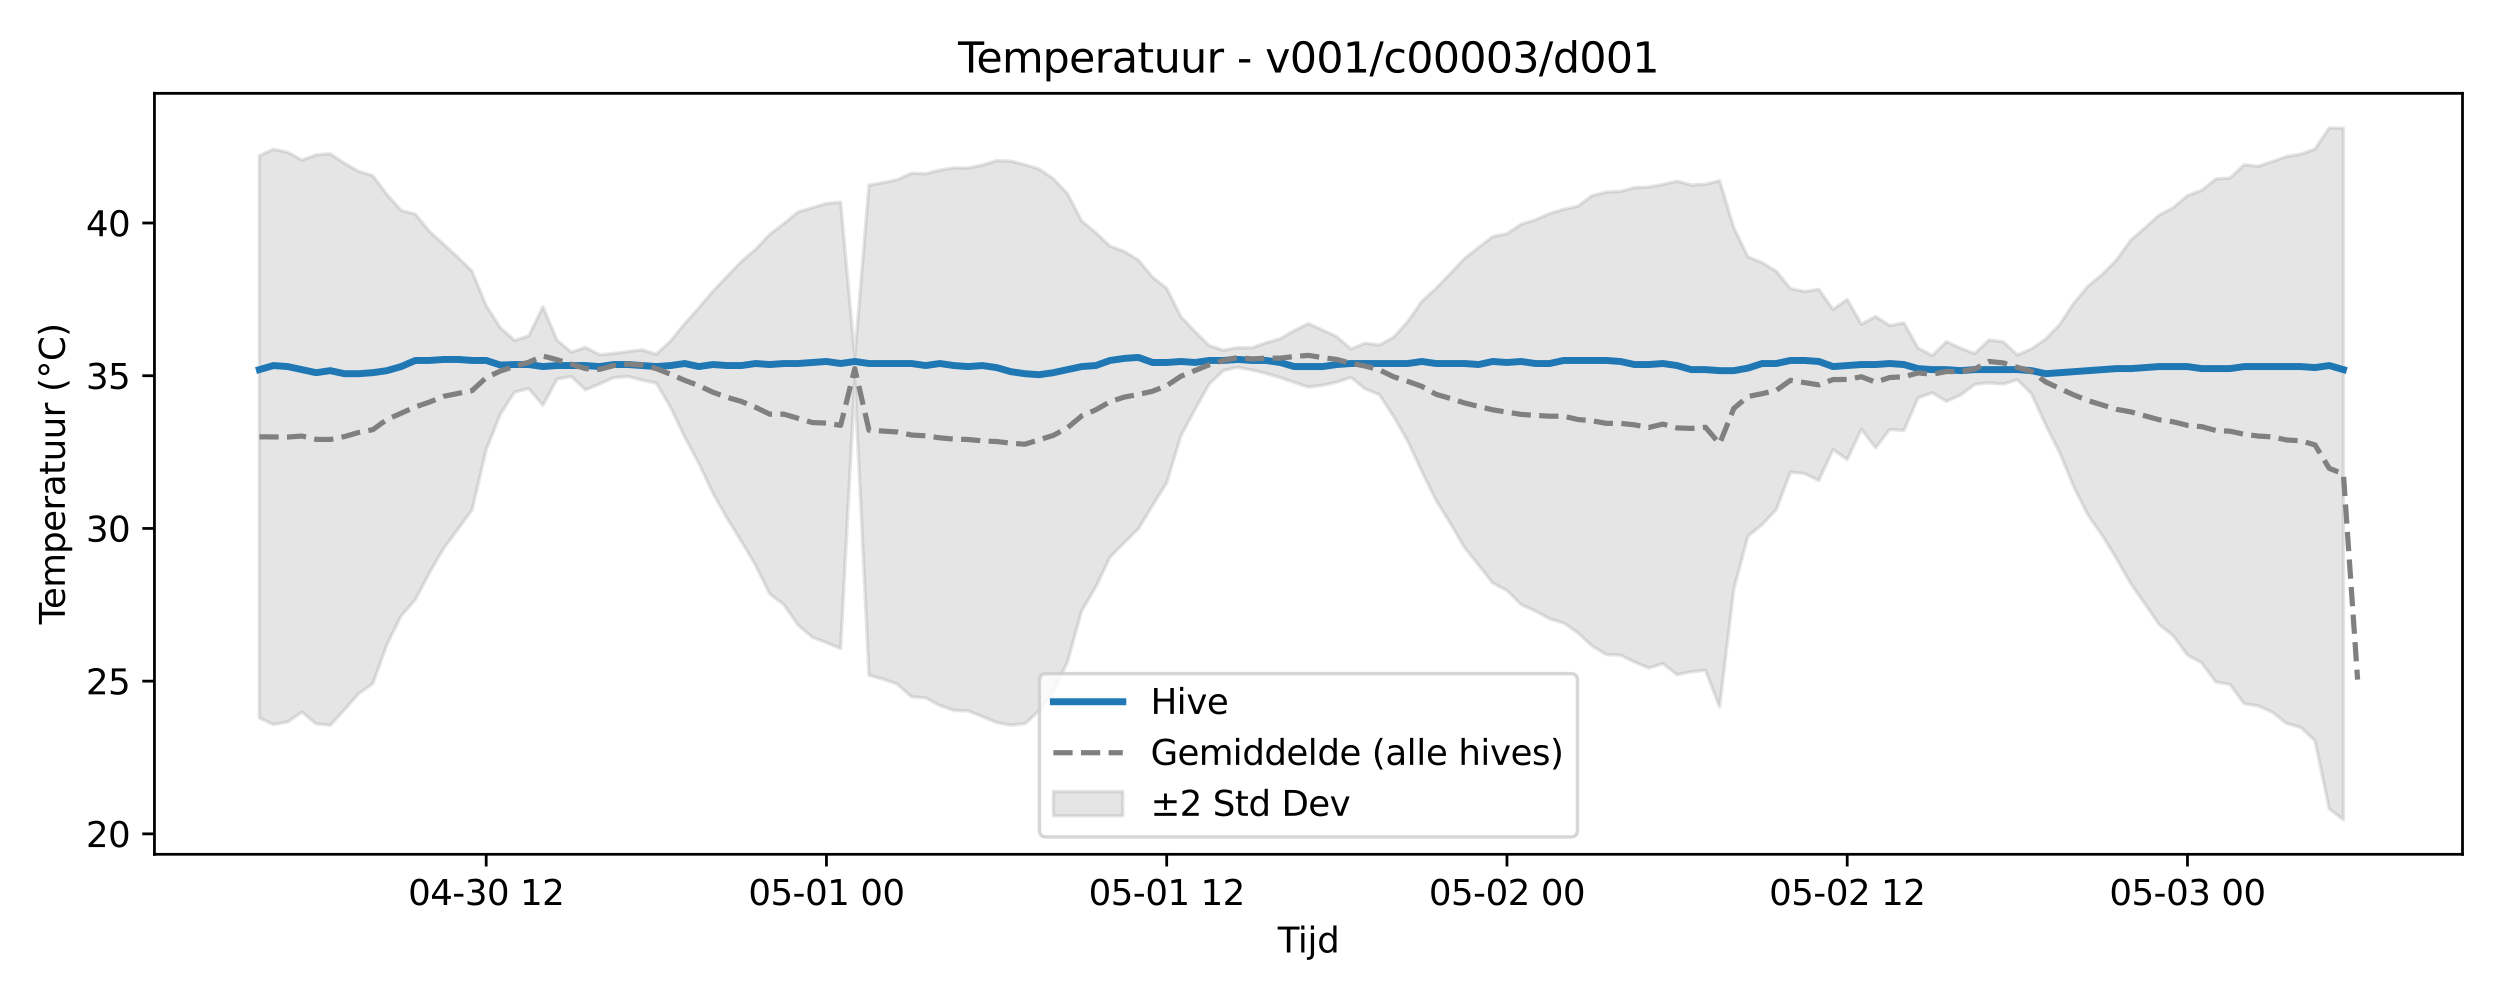 <?xml version="1.0" encoding="utf-8" standalone="no"?>
<!DOCTYPE svg PUBLIC "-//W3C//DTD SVG 1.1//EN"
  "http://www.w3.org/Graphics/SVG/1.1/DTD/svg11.dtd">
<svg xmlns:xlink="http://www.w3.org/1999/xlink" width="720pt" height="288pt" viewBox="0 0 720 288" xmlns="http://www.w3.org/2000/svg" version="1.1">
 <defs>
  <style type="text/css">*{stroke-linejoin: round; stroke-linecap: butt}</style>
 </defs>
 <g id="figure_1">
  <g id="patch_1">
   <path d="M 0 288 
L 720 288 
L 720 0 
L 0 0 
z
" style="fill: #ffffff"/>
  </g>
  <g id="axes_1">
   <g id="patch_2">
    <path d="M 44.48 246.04 
L 709.2 246.04 
L 709.2 26.88 
L 44.48 26.88 
z
" style="fill: #ffffff"/>
   </g>
   <g id="FillBetweenPolyCollection_1">
    <defs>
     <path id="m29e32278e9" d="M 74.695 -243.161 
L 74.695 -81.234 
L 78.778 -79.319 
L 82.861 -80.088 
L 86.944 -82.931 
L 91.027 -79.533 
L 95.11 -79.145 
L 99.193 -83.556 
L 103.276 -88.238 
L 107.359 -91.096 
L 111.442 -102.412 
L 115.525 -110.625 
L 119.608 -115.278 
L 123.691 -123.042 
L 127.774 -130.052 
L 131.857 -135.548 
L 135.94 -141.115 
L 140.023 -158.482 
L 144.106 -168.703 
L 148.189 -175.048 
L 152.272 -176.098 
L 156.355 -171.28 
L 160.439 -178.816 
L 164.522 -179.59 
L 168.605 -175.729 
L 172.688 -177.41 
L 176.771 -179.236 
L 180.854 -179.563 
L 184.937 -178.519 
L 189.02 -177.696 
L 193.103 -170.719 
L 197.186 -162.187 
L 201.269 -154.522 
L 205.352 -145.919 
L 209.435 -138.671 
L 213.518 -132.094 
L 217.601 -125.209 
L 221.684 -116.947 
L 225.767 -113.835 
L 229.85 -108.005 
L 233.933 -104.455 
L 238.016 -102.929 
L 242.099 -101.219 
L 246.183 -178.275 
L 250.266 -93.502 
L 254.349 -92.403 
L 258.432 -90.939 
L 262.515 -87.315 
L 266.598 -87.014 
L 270.681 -84.815 
L 274.764 -83.402 
L 278.847 -83.257 
L 282.93 -81.611 
L 287.013 -79.933 
L 291.096 -79.142 
L 295.179 -79.583 
L 299.262 -83.248 
L 303.345 -88.66 
L 307.428 -97.359 
L 311.511 -112.074 
L 315.594 -118.947 
L 319.677 -127.524 
L 323.76 -131.675 
L 327.843 -135.683 
L 331.926 -142.429 
L 336.01 -148.949 
L 340.093 -162.469 
L 344.176 -170.103 
L 348.259 -177.412 
L 352.342 -181.275 
L 356.425 -182.215 
L 360.508 -181.434 
L 364.591 -180.449 
L 368.674 -179.256 
L 372.757 -177.859 
L 376.84 -176.531 
L 380.923 -177.034 
L 385.006 -177.933 
L 389.089 -179.308 
L 393.172 -175.984 
L 397.255 -174.336 
L 401.338 -168.136 
L 405.421 -160.99 
L 409.504 -152.201 
L 413.587 -143.914 
L 417.67 -137.326 
L 421.754 -130.361 
L 425.837 -125.246 
L 429.92 -120.065 
L 434.003 -117.94 
L 438.086 -113.869 
L 442.169 -112.041 
L 446.252 -109.781 
L 450.335 -108.573 
L 454.418 -105.758 
L 458.501 -101.995 
L 462.584 -99.488 
L 466.667 -99.309 
L 470.75 -97.324 
L 474.833 -95.616 
L 478.916 -96.859 
L 482.999 -93.694 
L 487.082 -94.52 
L 491.165 -94.972 
L 495.248 -84.422 
L 499.331 -118.328 
L 503.414 -133.598 
L 507.497 -136.915 
L 511.581 -141.273 
L 515.664 -152.043 
L 519.747 -151.593 
L 523.83 -149.627 
L 527.913 -158.51 
L 531.996 -155.655 
L 536.079 -164.363 
L 540.162 -159.043 
L 544.245 -164.3 
L 548.328 -164.009 
L 552.411 -173.424 
L 556.494 -174.879 
L 560.577 -172.399 
L 564.66 -174.242 
L 568.743 -177.283 
L 572.826 -177.73 
L 576.909 -177.381 
L 580.992 -178.646 
L 585.075 -174.601 
L 589.158 -165.632 
L 593.241 -157.523 
L 597.325 -147.625 
L 601.408 -139.563 
L 605.491 -133.715 
L 609.574 -127.077 
L 613.657 -119.921 
L 617.74 -114.058 
L 621.823 -108.168 
L 625.906 -104.847 
L 629.989 -99.327 
L 634.072 -97.1 
L 638.155 -91.603 
L 642.238 -90.892 
L 646.321 -85.319 
L 650.404 -84.713 
L 654.487 -82.838 
L 658.57 -79.616 
L 662.653 -78.51 
L 666.736 -74.615 
L 670.819 -55.057 
L 674.902 -51.922 
L 674.902 -251.069 
L 674.902 -251.069 
L 670.819 -251.158 
L 666.736 -245.088 
L 662.653 -243.612 
L 658.57 -242.946 
L 654.487 -241.483 
L 650.404 -240.121 
L 646.321 -240.542 
L 642.238 -236.727 
L 638.155 -236.457 
L 634.072 -233.158 
L 629.989 -231.665 
L 625.906 -228.198 
L 621.823 -226.049 
L 617.74 -222.358 
L 613.657 -218.84 
L 609.574 -213.15 
L 605.491 -209.004 
L 601.408 -205.649 
L 597.325 -200.813 
L 593.241 -194.579 
L 589.158 -190.356 
L 585.075 -187.52 
L 580.992 -185.772 
L 576.909 -189.601 
L 572.826 -190.059 
L 568.743 -186.181 
L 564.66 -187.683 
L 560.577 -189.599 
L 556.494 -185.58 
L 552.411 -187.768 
L 548.328 -194.984 
L 544.245 -194.253 
L 540.162 -196.822 
L 536.079 -194.63 
L 531.996 -201.774 
L 527.913 -198.87 
L 523.83 -204.675 
L 519.747 -204.027 
L 515.664 -204.898 
L 511.581 -209.877 
L 507.497 -212.329 
L 503.414 -214.033 
L 499.331 -222.413 
L 495.248 -235.965 
L 491.165 -234.92 
L 487.082 -234.712 
L 482.999 -235.832 
L 478.916 -234.866 
L 474.833 -234.129 
L 470.75 -233.961 
L 466.667 -232.856 
L 462.584 -232.676 
L 458.501 -231.635 
L 454.418 -228.605 
L 450.335 -227.696 
L 446.252 -226.489 
L 442.169 -224.669 
L 438.086 -223.426 
L 434.003 -220.674 
L 429.92 -219.87 
L 425.837 -216.741 
L 421.754 -213.532 
L 417.67 -209.206 
L 413.587 -204.964 
L 409.504 -201.221 
L 405.421 -195.364 
L 401.338 -190.857 
L 397.255 -188.616 
L 393.172 -189.166 
L 389.089 -187.455 
L 385.006 -191.028 
L 380.923 -192.954 
L 376.84 -194.776 
L 372.757 -192.789 
L 368.674 -190.439 
L 364.591 -189.246 
L 360.508 -187.822 
L 356.425 -187.847 
L 352.342 -187.1 
L 348.259 -188.471 
L 344.176 -192.481 
L 340.093 -196.817 
L 336.01 -204.913 
L 331.926 -208.208 
L 327.843 -213.121 
L 323.76 -215.59 
L 319.677 -217.102 
L 315.594 -220.987 
L 311.511 -224.342 
L 307.428 -232.24 
L 303.345 -236.541 
L 299.262 -239.314 
L 295.179 -240.56 
L 291.096 -241.587 
L 287.013 -241.749 
L 282.93 -240.438 
L 278.847 -239.598 
L 274.764 -239.673 
L 270.681 -238.993 
L 266.598 -237.967 
L 262.515 -238.106 
L 258.432 -236.241 
L 254.349 -235.364 
L 250.266 -234.704 
L 246.183 -185.409 
L 242.099 -229.772 
L 238.016 -229.382 
L 233.933 -228.15 
L 229.85 -226.945 
L 225.767 -223.607 
L 221.684 -220.495 
L 217.601 -216.192 
L 213.518 -212.678 
L 209.435 -208.447 
L 205.352 -204.131 
L 201.269 -199.34 
L 197.186 -194.753 
L 193.103 -189.739 
L 189.02 -185.989 
L 184.937 -187.217 
L 180.854 -186.761 
L 176.771 -186.207 
L 172.688 -185.834 
L 168.605 -187.955 
L 164.522 -186.586 
L 160.439 -189.999 
L 156.355 -199.661 
L 152.272 -191.251 
L 148.189 -189.956 
L 144.106 -193.589 
L 140.023 -199.998 
L 135.94 -209.888 
L 131.857 -213.916 
L 127.774 -217.653 
L 123.691 -221.364 
L 119.608 -226.342 
L 115.525 -227.404 
L 111.442 -231.952 
L 107.359 -237.403 
L 103.276 -238.648 
L 99.193 -240.985 
L 95.11 -243.71 
L 91.027 -243.395 
L 86.944 -241.903 
L 82.861 -244.159 
L 78.778 -245.002 
L 74.695 -243.161 
z
" style="stroke: #808080; stroke-opacity: 0.2"/>
    </defs>
    <g clip-path="url(#p9093701187)">
     <use xlink:href="#m29e32278e9" x="0" y="288" style="fill: #808080; fill-opacity: 0.2; stroke: #808080; stroke-opacity: 0.2"/>
    </g>
   </g>
   <g id="matplotlib.axis_1">
    <g id="xtick_1">
     <g id="line2d_1">
      <defs>
       <path id="m16b6312092" d="M 0 0 
L 0 3.5 
" style="stroke: #000000; stroke-width: 0.8"/>
      </defs>
      <g>
       <use xlink:href="#m16b6312092" x="140.023" y="246.04" style="stroke: #000000; stroke-width: 0.8"/>
      </g>
     </g>
     <g id="text_1">
      <!-- 04-30 12 -->
      <g transform="translate(117.543 260.638) scale(0.1 -0.1)">
       <defs>
        <path id="DejaVuSans-30" d="M 2034 4250 
Q 1547 4250 1301 3770 
Q 1056 3291 1056 2328 
Q 1056 1369 1301 889 
Q 1547 409 2034 409 
Q 2525 409 2770 889 
Q 3016 1369 3016 2328 
Q 3016 3291 2770 3770 
Q 2525 4250 2034 4250 
z
M 2034 4750 
Q 2819 4750 3233 4129 
Q 3647 3509 3647 2328 
Q 3647 1150 3233 529 
Q 2819 -91 2034 -91 
Q 1250 -91 836 529 
Q 422 1150 422 2328 
Q 422 3509 836 4129 
Q 1250 4750 2034 4750 
z
" transform="scale(0.016)"/>
        <path id="DejaVuSans-34" d="M 2419 4116 
L 825 1625 
L 2419 1625 
L 2419 4116 
z
M 2253 4666 
L 3047 4666 
L 3047 1625 
L 3713 1625 
L 3713 1100 
L 3047 1100 
L 3047 0 
L 2419 0 
L 2419 1100 
L 313 1100 
L 313 1709 
L 2253 4666 
z
" transform="scale(0.016)"/>
        <path id="DejaVuSans-2d" d="M 313 2009 
L 1997 2009 
L 1997 1497 
L 313 1497 
L 313 2009 
z
" transform="scale(0.016)"/>
        <path id="DejaVuSans-33" d="M 2597 2516 
Q 3050 2419 3304 2112 
Q 3559 1806 3559 1356 
Q 3559 666 3084 287 
Q 2609 -91 1734 -91 
Q 1441 -91 1130 -33 
Q 819 25 488 141 
L 488 750 
Q 750 597 1062 519 
Q 1375 441 1716 441 
Q 2309 441 2620 675 
Q 2931 909 2931 1356 
Q 2931 1769 2642 2001 
Q 2353 2234 1838 2234 
L 1294 2234 
L 1294 2753 
L 1863 2753 
Q 2328 2753 2575 2939 
Q 2822 3125 2822 3475 
Q 2822 3834 2567 4026 
Q 2313 4219 1838 4219 
Q 1578 4219 1281 4162 
Q 984 4106 628 3988 
L 628 4550 
Q 988 4650 1302 4700 
Q 1616 4750 1894 4750 
Q 2613 4750 3031 4423 
Q 3450 4097 3450 3541 
Q 3450 3153 3228 2886 
Q 3006 2619 2597 2516 
z
" transform="scale(0.016)"/>
        <path id="DejaVuSans-20" transform="scale(0.016)"/>
        <path id="DejaVuSans-31" d="M 794 531 
L 1825 531 
L 1825 4091 
L 703 3866 
L 703 4441 
L 1819 4666 
L 2450 4666 
L 2450 531 
L 3481 531 
L 3481 0 
L 794 0 
L 794 531 
z
" transform="scale(0.016)"/>
        <path id="DejaVuSans-32" d="M 1228 531 
L 3431 531 
L 3431 0 
L 469 0 
L 469 531 
Q 828 903 1448 1529 
Q 2069 2156 2228 2338 
Q 2531 2678 2651 2914 
Q 2772 3150 2772 3378 
Q 2772 3750 2511 3984 
Q 2250 4219 1831 4219 
Q 1534 4219 1204 4116 
Q 875 4013 500 3803 
L 500 4441 
Q 881 4594 1212 4672 
Q 1544 4750 1819 4750 
Q 2544 4750 2975 4387 
Q 3406 4025 3406 3419 
Q 3406 3131 3298 2873 
Q 3191 2616 2906 2266 
Q 2828 2175 2409 1742 
Q 1991 1309 1228 531 
z
" transform="scale(0.016)"/>
       </defs>
       <use xlink:href="#DejaVuSans-30"/>
       <use xlink:href="#DejaVuSans-34" transform="translate(63.623 0)"/>
       <use xlink:href="#DejaVuSans-2d" transform="translate(127.246 0)"/>
       <use xlink:href="#DejaVuSans-33" transform="translate(163.33 0)"/>
       <use xlink:href="#DejaVuSans-30" transform="translate(226.953 0)"/>
       <use xlink:href="#DejaVuSans-20" transform="translate(290.576 0)"/>
       <use xlink:href="#DejaVuSans-31" transform="translate(322.363 0)"/>
       <use xlink:href="#DejaVuSans-32" transform="translate(385.986 0)"/>
      </g>
     </g>
    </g>
    <g id="xtick_2">
     <g id="line2d_2">
      <g>
       <use xlink:href="#m16b6312092" x="238.016" y="246.04" style="stroke: #000000; stroke-width: 0.8"/>
      </g>
     </g>
     <g id="text_2">
      <!-- 05-01 00 -->
      <g transform="translate(215.536 260.638) scale(0.1 -0.1)">
       <defs>
        <path id="DejaVuSans-35" d="M 691 4666 
L 3169 4666 
L 3169 4134 
L 1269 4134 
L 1269 2991 
Q 1406 3038 1543 3061 
Q 1681 3084 1819 3084 
Q 2600 3084 3056 2656 
Q 3513 2228 3513 1497 
Q 3513 744 3044 326 
Q 2575 -91 1722 -91 
Q 1428 -91 1123 -41 
Q 819 9 494 109 
L 494 744 
Q 775 591 1075 516 
Q 1375 441 1709 441 
Q 2250 441 2565 725 
Q 2881 1009 2881 1497 
Q 2881 1984 2565 2268 
Q 2250 2553 1709 2553 
Q 1456 2553 1204 2497 
Q 953 2441 691 2322 
L 691 4666 
z
" transform="scale(0.016)"/>
       </defs>
       <use xlink:href="#DejaVuSans-30"/>
       <use xlink:href="#DejaVuSans-35" transform="translate(63.623 0)"/>
       <use xlink:href="#DejaVuSans-2d" transform="translate(127.246 0)"/>
       <use xlink:href="#DejaVuSans-30" transform="translate(163.33 0)"/>
       <use xlink:href="#DejaVuSans-31" transform="translate(226.953 0)"/>
       <use xlink:href="#DejaVuSans-20" transform="translate(290.576 0)"/>
       <use xlink:href="#DejaVuSans-30" transform="translate(322.363 0)"/>
       <use xlink:href="#DejaVuSans-30" transform="translate(385.986 0)"/>
      </g>
     </g>
    </g>
    <g id="xtick_3">
     <g id="line2d_3">
      <g>
       <use xlink:href="#m16b6312092" x="336.01" y="246.04" style="stroke: #000000; stroke-width: 0.8"/>
      </g>
     </g>
     <g id="text_3">
      <!-- 05-01 12 -->
      <g transform="translate(313.529 260.638) scale(0.1 -0.1)">
       <use xlink:href="#DejaVuSans-30"/>
       <use xlink:href="#DejaVuSans-35" transform="translate(63.623 0)"/>
       <use xlink:href="#DejaVuSans-2d" transform="translate(127.246 0)"/>
       <use xlink:href="#DejaVuSans-30" transform="translate(163.33 0)"/>
       <use xlink:href="#DejaVuSans-31" transform="translate(226.953 0)"/>
       <use xlink:href="#DejaVuSans-20" transform="translate(290.576 0)"/>
       <use xlink:href="#DejaVuSans-31" transform="translate(322.363 0)"/>
       <use xlink:href="#DejaVuSans-32" transform="translate(385.986 0)"/>
      </g>
     </g>
    </g>
    <g id="xtick_4">
     <g id="line2d_4">
      <g>
       <use xlink:href="#m16b6312092" x="434.003" y="246.04" style="stroke: #000000; stroke-width: 0.8"/>
      </g>
     </g>
     <g id="text_4">
      <!-- 05-02 00 -->
      <g transform="translate(411.522 260.638) scale(0.1 -0.1)">
       <use xlink:href="#DejaVuSans-30"/>
       <use xlink:href="#DejaVuSans-35" transform="translate(63.623 0)"/>
       <use xlink:href="#DejaVuSans-2d" transform="translate(127.246 0)"/>
       <use xlink:href="#DejaVuSans-30" transform="translate(163.33 0)"/>
       <use xlink:href="#DejaVuSans-32" transform="translate(226.953 0)"/>
       <use xlink:href="#DejaVuSans-20" transform="translate(290.576 0)"/>
       <use xlink:href="#DejaVuSans-30" transform="translate(322.363 0)"/>
       <use xlink:href="#DejaVuSans-30" transform="translate(385.986 0)"/>
      </g>
     </g>
    </g>
    <g id="xtick_5">
     <g id="line2d_5">
      <g>
       <use xlink:href="#m16b6312092" x="531.996" y="246.04" style="stroke: #000000; stroke-width: 0.8"/>
      </g>
     </g>
     <g id="text_5">
      <!-- 05-02 12 -->
      <g transform="translate(509.515 260.638) scale(0.1 -0.1)">
       <use xlink:href="#DejaVuSans-30"/>
       <use xlink:href="#DejaVuSans-35" transform="translate(63.623 0)"/>
       <use xlink:href="#DejaVuSans-2d" transform="translate(127.246 0)"/>
       <use xlink:href="#DejaVuSans-30" transform="translate(163.33 0)"/>
       <use xlink:href="#DejaVuSans-32" transform="translate(226.953 0)"/>
       <use xlink:href="#DejaVuSans-20" transform="translate(290.576 0)"/>
       <use xlink:href="#DejaVuSans-31" transform="translate(322.363 0)"/>
       <use xlink:href="#DejaVuSans-32" transform="translate(385.986 0)"/>
      </g>
     </g>
    </g>
    <g id="xtick_6">
     <g id="line2d_6">
      <g>
       <use xlink:href="#m16b6312092" x="629.989" y="246.04" style="stroke: #000000; stroke-width: 0.8"/>
      </g>
     </g>
     <g id="text_6">
      <!-- 05-03 00 -->
      <g transform="translate(607.508 260.638) scale(0.1 -0.1)">
       <use xlink:href="#DejaVuSans-30"/>
       <use xlink:href="#DejaVuSans-35" transform="translate(63.623 0)"/>
       <use xlink:href="#DejaVuSans-2d" transform="translate(127.246 0)"/>
       <use xlink:href="#DejaVuSans-30" transform="translate(163.33 0)"/>
       <use xlink:href="#DejaVuSans-33" transform="translate(226.953 0)"/>
       <use xlink:href="#DejaVuSans-20" transform="translate(290.576 0)"/>
       <use xlink:href="#DejaVuSans-30" transform="translate(322.363 0)"/>
       <use xlink:href="#DejaVuSans-30" transform="translate(385.986 0)"/>
      </g>
     </g>
    </g>
    <g id="text_7">
     <!-- Tijd -->
     <g transform="translate(367.99 274.317) scale(0.1 -0.1)">
      <defs>
       <path id="DejaVuSans-54" d="M -19 4666 
L 3928 4666 
L 3928 4134 
L 2272 4134 
L 2272 0 
L 1638 0 
L 1638 4134 
L -19 4134 
L -19 4666 
z
" transform="scale(0.016)"/>
       <path id="DejaVuSans-69" d="M 603 3500 
L 1178 3500 
L 1178 0 
L 603 0 
L 603 3500 
z
M 603 4863 
L 1178 4863 
L 1178 4134 
L 603 4134 
L 603 4863 
z
" transform="scale(0.016)"/>
       <path id="DejaVuSans-6a" d="M 603 3500 
L 1178 3500 
L 1178 -63 
Q 1178 -731 923 -1031 
Q 669 -1331 103 -1331 
L -116 -1331 
L -116 -844 
L 38 -844 
Q 366 -844 484 -692 
Q 603 -541 603 -63 
L 603 3500 
z
M 603 4863 
L 1178 4863 
L 1178 4134 
L 603 4134 
L 603 4863 
z
" transform="scale(0.016)"/>
       <path id="DejaVuSans-64" d="M 2906 2969 
L 2906 4863 
L 3481 4863 
L 3481 0 
L 2906 0 
L 2906 525 
Q 2725 213 2448 61 
Q 2172 -91 1784 -91 
Q 1150 -91 751 415 
Q 353 922 353 1747 
Q 353 2572 751 3078 
Q 1150 3584 1784 3584 
Q 2172 3584 2448 3432 
Q 2725 3281 2906 2969 
z
M 947 1747 
Q 947 1113 1208 752 
Q 1469 391 1925 391 
Q 2381 391 2643 752 
Q 2906 1113 2906 1747 
Q 2906 2381 2643 2742 
Q 2381 3103 1925 3103 
Q 1469 3103 1208 2742 
Q 947 2381 947 1747 
z
" transform="scale(0.016)"/>
      </defs>
      <use xlink:href="#DejaVuSans-54"/>
      <use xlink:href="#DejaVuSans-69" transform="translate(57.959 0)"/>
      <use xlink:href="#DejaVuSans-6a" transform="translate(85.742 0)"/>
      <use xlink:href="#DejaVuSans-64" transform="translate(113.525 0)"/>
     </g>
    </g>
   </g>
   <g id="matplotlib.axis_2">
    <g id="ytick_1">
     <g id="line2d_7">
      <defs>
       <path id="m2611a7fdd8" d="M 0 0 
L -3.5 0 
" style="stroke: #000000; stroke-width: 0.8"/>
      </defs>
      <g>
       <use xlink:href="#m2611a7fdd8" x="44.48" y="240.153" style="stroke: #000000; stroke-width: 0.8"/>
      </g>
     </g>
     <g id="text_8">
      <!-- 20 -->
      <g transform="translate(24.755 243.953) scale(0.1 -0.1)">
       <use xlink:href="#DejaVuSans-32"/>
       <use xlink:href="#DejaVuSans-30" transform="translate(63.623 0)"/>
      </g>
     </g>
    </g>
    <g id="ytick_2">
     <g id="line2d_8">
      <g>
       <use xlink:href="#m2611a7fdd8" x="44.48" y="196.172" style="stroke: #000000; stroke-width: 0.8"/>
      </g>
     </g>
     <g id="text_9">
      <!-- 25 -->
      <g transform="translate(24.755 199.972) scale(0.1 -0.1)">
       <use xlink:href="#DejaVuSans-32"/>
       <use xlink:href="#DejaVuSans-35" transform="translate(63.623 0)"/>
      </g>
     </g>
    </g>
    <g id="ytick_3">
     <g id="line2d_9">
      <g>
       <use xlink:href="#m2611a7fdd8" x="44.48" y="152.191" style="stroke: #000000; stroke-width: 0.8"/>
      </g>
     </g>
     <g id="text_10">
      <!-- 30 -->
      <g transform="translate(24.755 155.991) scale(0.1 -0.1)">
       <use xlink:href="#DejaVuSans-33"/>
       <use xlink:href="#DejaVuSans-30" transform="translate(63.623 0)"/>
      </g>
     </g>
    </g>
    <g id="ytick_4">
     <g id="line2d_10">
      <g>
       <use xlink:href="#m2611a7fdd8" x="44.48" y="108.21" style="stroke: #000000; stroke-width: 0.8"/>
      </g>
     </g>
     <g id="text_11">
      <!-- 35 -->
      <g transform="translate(24.755 112.01) scale(0.1 -0.1)">
       <use xlink:href="#DejaVuSans-33"/>
       <use xlink:href="#DejaVuSans-35" transform="translate(63.623 0)"/>
      </g>
     </g>
    </g>
    <g id="ytick_5">
     <g id="line2d_11">
      <g>
       <use xlink:href="#m2611a7fdd8" x="44.48" y="64.229" style="stroke: #000000; stroke-width: 0.8"/>
      </g>
     </g>
     <g id="text_12">
      <!-- 40 -->
      <g transform="translate(24.755 68.029) scale(0.1 -0.1)">
       <use xlink:href="#DejaVuSans-34"/>
       <use xlink:href="#DejaVuSans-30" transform="translate(63.623 0)"/>
      </g>
     </g>
    </g>
    <g id="text_13">
     <!-- Temperatuur (°C) -->
     <g transform="translate(18.675 179.816) rotate(-90) scale(0.1 -0.1)">
      <defs>
       <path id="DejaVuSans-65" d="M 3597 1894 
L 3597 1613 
L 953 1613 
Q 991 1019 1311 708 
Q 1631 397 2203 397 
Q 2534 397 2845 478 
Q 3156 559 3463 722 
L 3463 178 
Q 3153 47 2828 -22 
Q 2503 -91 2169 -91 
Q 1331 -91 842 396 
Q 353 884 353 1716 
Q 353 2575 817 3079 
Q 1281 3584 2069 3584 
Q 2775 3584 3186 3129 
Q 3597 2675 3597 1894 
z
M 3022 2063 
Q 3016 2534 2758 2815 
Q 2500 3097 2075 3097 
Q 1594 3097 1305 2825 
Q 1016 2553 972 2059 
L 3022 2063 
z
" transform="scale(0.016)"/>
       <path id="DejaVuSans-6d" d="M 3328 2828 
Q 3544 3216 3844 3400 
Q 4144 3584 4550 3584 
Q 5097 3584 5394 3201 
Q 5691 2819 5691 2113 
L 5691 0 
L 5113 0 
L 5113 2094 
Q 5113 2597 4934 2840 
Q 4756 3084 4391 3084 
Q 3944 3084 3684 2787 
Q 3425 2491 3425 1978 
L 3425 0 
L 2847 0 
L 2847 2094 
Q 2847 2600 2669 2842 
Q 2491 3084 2119 3084 
Q 1678 3084 1418 2786 
Q 1159 2488 1159 1978 
L 1159 0 
L 581 0 
L 581 3500 
L 1159 3500 
L 1159 2956 
Q 1356 3278 1631 3431 
Q 1906 3584 2284 3584 
Q 2666 3584 2933 3390 
Q 3200 3197 3328 2828 
z
" transform="scale(0.016)"/>
       <path id="DejaVuSans-70" d="M 1159 525 
L 1159 -1331 
L 581 -1331 
L 581 3500 
L 1159 3500 
L 1159 2969 
Q 1341 3281 1617 3432 
Q 1894 3584 2278 3584 
Q 2916 3584 3314 3078 
Q 3713 2572 3713 1747 
Q 3713 922 3314 415 
Q 2916 -91 2278 -91 
Q 1894 -91 1617 61 
Q 1341 213 1159 525 
z
M 3116 1747 
Q 3116 2381 2855 2742 
Q 2594 3103 2138 3103 
Q 1681 3103 1420 2742 
Q 1159 2381 1159 1747 
Q 1159 1113 1420 752 
Q 1681 391 2138 391 
Q 2594 391 2855 752 
Q 3116 1113 3116 1747 
z
" transform="scale(0.016)"/>
       <path id="DejaVuSans-72" d="M 2631 2963 
Q 2534 3019 2420 3045 
Q 2306 3072 2169 3072 
Q 1681 3072 1420 2755 
Q 1159 2438 1159 1844 
L 1159 0 
L 581 0 
L 581 3500 
L 1159 3500 
L 1159 2956 
Q 1341 3275 1631 3429 
Q 1922 3584 2338 3584 
Q 2397 3584 2469 3576 
Q 2541 3569 2628 3553 
L 2631 2963 
z
" transform="scale(0.016)"/>
       <path id="DejaVuSans-61" d="M 2194 1759 
Q 1497 1759 1228 1600 
Q 959 1441 959 1056 
Q 959 750 1161 570 
Q 1363 391 1709 391 
Q 2188 391 2477 730 
Q 2766 1069 2766 1631 
L 2766 1759 
L 2194 1759 
z
M 3341 1997 
L 3341 0 
L 2766 0 
L 2766 531 
Q 2569 213 2275 61 
Q 1981 -91 1556 -91 
Q 1019 -91 701 211 
Q 384 513 384 1019 
Q 384 1609 779 1909 
Q 1175 2209 1959 2209 
L 2766 2209 
L 2766 2266 
Q 2766 2663 2505 2880 
Q 2244 3097 1772 3097 
Q 1472 3097 1187 3025 
Q 903 2953 641 2809 
L 641 3341 
Q 956 3463 1253 3523 
Q 1550 3584 1831 3584 
Q 2591 3584 2966 3190 
Q 3341 2797 3341 1997 
z
" transform="scale(0.016)"/>
       <path id="DejaVuSans-74" d="M 1172 4494 
L 1172 3500 
L 2356 3500 
L 2356 3053 
L 1172 3053 
L 1172 1153 
Q 1172 725 1289 603 
Q 1406 481 1766 481 
L 2356 481 
L 2356 0 
L 1766 0 
Q 1100 0 847 248 
Q 594 497 594 1153 
L 594 3053 
L 172 3053 
L 172 3500 
L 594 3500 
L 594 4494 
L 1172 4494 
z
" transform="scale(0.016)"/>
       <path id="DejaVuSans-75" d="M 544 1381 
L 544 3500 
L 1119 3500 
L 1119 1403 
Q 1119 906 1312 657 
Q 1506 409 1894 409 
Q 2359 409 2629 706 
Q 2900 1003 2900 1516 
L 2900 3500 
L 3475 3500 
L 3475 0 
L 2900 0 
L 2900 538 
Q 2691 219 2414 64 
Q 2138 -91 1772 -91 
Q 1169 -91 856 284 
Q 544 659 544 1381 
z
M 1991 3584 
L 1991 3584 
z
" transform="scale(0.016)"/>
       <path id="DejaVuSans-28" d="M 1984 4856 
Q 1566 4138 1362 3434 
Q 1159 2731 1159 2009 
Q 1159 1288 1364 580 
Q 1569 -128 1984 -844 
L 1484 -844 
Q 1016 -109 783 600 
Q 550 1309 550 2009 
Q 550 2706 781 3412 
Q 1013 4119 1484 4856 
L 1984 4856 
z
" transform="scale(0.016)"/>
       <path id="DejaVuSans-b0" d="M 1600 4347 
Q 1350 4347 1178 4173 
Q 1006 4000 1006 3750 
Q 1006 3503 1178 3333 
Q 1350 3163 1600 3163 
Q 1850 3163 2022 3333 
Q 2194 3503 2194 3750 
Q 2194 3997 2020 4172 
Q 1847 4347 1600 4347 
z
M 1600 4750 
Q 1800 4750 1984 4673 
Q 2169 4597 2303 4453 
Q 2447 4313 2519 4134 
Q 2591 3956 2591 3750 
Q 2591 3338 2302 3052 
Q 2013 2766 1594 2766 
Q 1172 2766 890 3047 
Q 609 3328 609 3750 
Q 609 4169 896 4459 
Q 1184 4750 1600 4750 
z
" transform="scale(0.016)"/>
       <path id="DejaVuSans-43" d="M 4122 4306 
L 4122 3641 
Q 3803 3938 3442 4084 
Q 3081 4231 2675 4231 
Q 1875 4231 1450 3742 
Q 1025 3253 1025 2328 
Q 1025 1406 1450 917 
Q 1875 428 2675 428 
Q 3081 428 3442 575 
Q 3803 722 4122 1019 
L 4122 359 
Q 3791 134 3420 21 
Q 3050 -91 2638 -91 
Q 1578 -91 968 557 
Q 359 1206 359 2328 
Q 359 3453 968 4101 
Q 1578 4750 2638 4750 
Q 3056 4750 3426 4639 
Q 3797 4528 4122 4306 
z
" transform="scale(0.016)"/>
       <path id="DejaVuSans-29" d="M 513 4856 
L 1013 4856 
Q 1481 4119 1714 3412 
Q 1947 2706 1947 2009 
Q 1947 1309 1714 600 
Q 1481 -109 1013 -844 
L 513 -844 
Q 928 -128 1133 580 
Q 1338 1288 1338 2009 
Q 1338 2731 1133 3434 
Q 928 4138 513 4856 
z
" transform="scale(0.016)"/>
      </defs>
      <use xlink:href="#DejaVuSans-54"/>
      <use xlink:href="#DejaVuSans-65" transform="translate(44.084 0)"/>
      <use xlink:href="#DejaVuSans-6d" transform="translate(105.607 0)"/>
      <use xlink:href="#DejaVuSans-70" transform="translate(203.02 0)"/>
      <use xlink:href="#DejaVuSans-65" transform="translate(266.496 0)"/>
      <use xlink:href="#DejaVuSans-72" transform="translate(328.02 0)"/>
      <use xlink:href="#DejaVuSans-61" transform="translate(369.133 0)"/>
      <use xlink:href="#DejaVuSans-74" transform="translate(430.412 0)"/>
      <use xlink:href="#DejaVuSans-75" transform="translate(469.621 0)"/>
      <use xlink:href="#DejaVuSans-75" transform="translate(533 0)"/>
      <use xlink:href="#DejaVuSans-72" transform="translate(596.379 0)"/>
      <use xlink:href="#DejaVuSans-20" transform="translate(637.492 0)"/>
      <use xlink:href="#DejaVuSans-28" transform="translate(669.279 0)"/>
      <use xlink:href="#DejaVuSans-b0" transform="translate(708.293 0)"/>
      <use xlink:href="#DejaVuSans-43" transform="translate(758.293 0)"/>
      <use xlink:href="#DejaVuSans-29" transform="translate(828.117 0)"/>
     </g>
    </g>
   </g>
   <g id="line2d_12">
    <path d="M 74.695 106.451 
L 78.778 105.278 
L 82.861 105.572 
L 91.027 107.331 
L 95.11 106.744 
L 99.193 107.624 
L 103.276 107.624 
L 107.359 107.331 
L 111.442 106.744 
L 115.525 105.572 
L 119.608 103.812 
L 123.691 103.812 
L 127.774 103.519 
L 131.857 103.519 
L 135.94 103.812 
L 140.023 103.812 
L 144.106 105.132 
L 148.189 104.985 
L 152.272 104.985 
L 156.355 105.572 
L 160.439 105.278 
L 168.605 105.278 
L 172.688 105.572 
L 176.771 104.985 
L 180.854 104.985 
L 189.02 105.572 
L 193.103 105.278 
L 197.186 104.692 
L 201.269 105.572 
L 205.352 104.985 
L 209.435 105.278 
L 213.518 105.278 
L 217.601 104.692 
L 221.684 104.985 
L 225.767 104.692 
L 229.85 104.692 
L 238.016 104.105 
L 242.099 104.692 
L 246.183 104.105 
L 250.266 104.692 
L 262.515 104.692 
L 266.598 105.278 
L 270.681 104.692 
L 274.764 105.278 
L 278.847 105.572 
L 282.93 105.278 
L 287.013 105.865 
L 291.096 107.038 
L 295.179 107.624 
L 299.262 107.917 
L 303.345 107.331 
L 311.511 105.572 
L 315.594 105.278 
L 319.677 103.812 
L 323.76 103.226 
L 327.843 102.933 
L 331.926 104.399 
L 336.01 104.399 
L 340.093 104.105 
L 344.176 104.399 
L 348.259 103.812 
L 352.342 103.812 
L 356.425 103.519 
L 360.508 103.812 
L 364.591 103.812 
L 368.674 104.399 
L 372.757 105.572 
L 380.923 105.572 
L 385.006 104.985 
L 389.089 104.692 
L 405.421 104.692 
L 409.504 104.105 
L 413.587 104.692 
L 421.754 104.692 
L 425.837 104.985 
L 429.92 104.105 
L 434.003 104.399 
L 438.086 104.105 
L 442.169 104.692 
L 446.252 104.692 
L 450.335 103.812 
L 462.584 103.812 
L 466.667 104.105 
L 470.75 104.985 
L 474.833 104.985 
L 478.916 104.692 
L 482.999 105.278 
L 487.082 106.451 
L 491.165 106.451 
L 495.248 106.744 
L 499.331 106.744 
L 503.414 106.011 
L 507.497 104.692 
L 511.581 104.692 
L 515.664 103.812 
L 519.747 103.812 
L 523.83 104.105 
L 527.913 105.572 
L 536.079 104.985 
L 540.162 104.985 
L 544.245 104.692 
L 548.328 104.985 
L 552.411 106.158 
L 556.494 106.451 
L 560.577 106.451 
L 564.66 106.744 
L 568.743 106.451 
L 580.992 106.451 
L 585.075 106.744 
L 589.158 107.624 
L 609.574 106.158 
L 613.657 106.158 
L 621.823 105.572 
L 629.989 105.572 
L 634.072 106.158 
L 642.238 106.158 
L 646.321 105.572 
L 662.653 105.572 
L 666.736 105.865 
L 670.819 105.278 
L 674.902 106.451 
L 674.902 106.451 
" clip-path="url(#p9093701187)" style="fill: none; stroke: #1f77b4; stroke-width: 2; stroke-linecap: square"/>
   </g>
   <g id="line2d_13">
    <path d="M 74.695 125.803 
L 82.861 125.876 
L 86.944 125.583 
L 91.027 126.536 
L 95.11 126.572 
L 99.193 125.729 
L 103.276 124.557 
L 107.359 123.75 
L 111.442 120.818 
L 119.608 117.19 
L 123.691 115.797 
L 127.774 114.148 
L 135.94 112.499 
L 140.023 108.76 
L 144.106 106.854 
L 148.189 105.498 
L 152.272 104.325 
L 156.355 102.529 
L 160.439 103.592 
L 168.605 106.158 
L 172.688 106.378 
L 176.771 105.278 
L 180.854 104.838 
L 184.937 105.132 
L 189.02 106.158 
L 193.103 107.771 
L 197.186 109.53 
L 201.269 111.069 
L 205.352 112.975 
L 209.435 114.441 
L 213.518 115.614 
L 217.601 117.3 
L 221.684 119.279 
L 225.767 119.279 
L 233.933 121.698 
L 238.016 121.844 
L 242.099 122.504 
L 246.183 106.158 
L 250.266 123.897 
L 258.432 124.41 
L 262.515 125.29 
L 266.598 125.51 
L 270.681 126.096 
L 274.764 126.462 
L 278.847 126.572 
L 282.93 126.976 
L 287.013 127.159 
L 291.096 127.635 
L 295.179 127.929 
L 303.345 125.4 
L 307.428 123.201 
L 311.511 119.792 
L 315.594 118.033 
L 319.677 115.687 
L 323.76 114.368 
L 327.843 113.598 
L 331.926 112.682 
L 336.01 111.069 
L 340.093 108.357 
L 348.259 105.058 
L 352.342 103.812 
L 356.425 102.969 
L 360.508 103.372 
L 364.591 103.153 
L 368.674 103.153 
L 372.757 102.676 
L 376.84 102.346 
L 380.923 103.006 
L 385.006 103.519 
L 389.089 104.619 
L 393.172 105.425 
L 397.255 106.524 
L 401.338 108.504 
L 405.421 109.823 
L 409.504 111.289 
L 413.587 113.561 
L 417.67 114.734 
L 421.754 116.054 
L 429.92 118.033 
L 438.086 119.352 
L 446.252 119.865 
L 450.335 119.865 
L 454.418 120.818 
L 458.501 121.185 
L 462.584 121.918 
L 466.667 121.918 
L 470.75 122.358 
L 474.833 123.127 
L 478.916 122.138 
L 482.999 123.237 
L 487.082 123.384 
L 491.165 123.054 
L 495.248 127.806 
L 499.331 117.63 
L 503.414 114.184 
L 507.497 113.378 
L 511.581 112.425 
L 515.664 109.53 
L 523.83 110.849 
L 527.913 109.31 
L 531.996 109.285 
L 536.079 108.504 
L 540.162 110.067 
L 544.245 108.723 
L 548.328 108.504 
L 552.411 107.404 
L 556.494 107.771 
L 560.577 107.001 
L 564.66 107.038 
L 568.743 106.268 
L 572.826 104.105 
L 576.909 104.509 
L 580.992 105.791 
L 585.075 106.94 
L 589.158 110.006 
L 597.325 113.781 
L 601.408 115.394 
L 609.574 117.886 
L 613.657 118.619 
L 621.823 120.892 
L 625.906 121.478 
L 629.989 122.504 
L 634.072 122.871 
L 638.155 123.97 
L 642.238 124.19 
L 646.321 125.07 
L 650.404 125.583 
L 654.487 125.839 
L 658.57 126.719 
L 662.653 126.939 
L 666.736 128.148 
L 670.819 134.892 
L 674.902 136.505 
L 678.985 195.733 
L 678.985 195.733 
" clip-path="url(#p9093701187)" style="fill: none; stroke-dasharray: 5.55,2.4; stroke-dashoffset: 0; stroke: #808080; stroke-width: 1.5"/>
   </g>
   <g id="patch_3">
    <path d="M 44.48 246.04 
L 44.48 26.88 
" style="fill: none; stroke: #000000; stroke-width: 0.8; stroke-linejoin: miter; stroke-linecap: square"/>
   </g>
   <g id="patch_4">
    <path d="M 709.2 246.04 
L 709.2 26.88 
" style="fill: none; stroke: #000000; stroke-width: 0.8; stroke-linejoin: miter; stroke-linecap: square"/>
   </g>
   <g id="patch_5">
    <path d="M 44.48 246.04 
L 709.2 246.04 
" style="fill: none; stroke: #000000; stroke-width: 0.8; stroke-linejoin: miter; stroke-linecap: square"/>
   </g>
   <g id="patch_6">
    <path d="M 44.48 26.88 
L 709.2 26.88 
" style="fill: none; stroke: #000000; stroke-width: 0.8; stroke-linejoin: miter; stroke-linecap: square"/>
   </g>
   <g id="text_14">
    <!-- Temperatuur - v001/c00003/d001 -->
    <g transform="translate(275.918 20.88) scale(0.12 -0.12)">
     <defs>
      <path id="DejaVuSans-76" d="M 191 3500 
L 800 3500 
L 1894 563 
L 2988 3500 
L 3597 3500 
L 2284 0 
L 1503 0 
L 191 3500 
z
" transform="scale(0.016)"/>
      <path id="DejaVuSans-2f" d="M 1625 4666 
L 2156 4666 
L 531 -594 
L 0 -594 
L 1625 4666 
z
" transform="scale(0.016)"/>
      <path id="DejaVuSans-63" d="M 3122 3366 
L 3122 2828 
Q 2878 2963 2633 3030 
Q 2388 3097 2138 3097 
Q 1578 3097 1268 2742 
Q 959 2388 959 1747 
Q 959 1106 1268 751 
Q 1578 397 2138 397 
Q 2388 397 2633 464 
Q 2878 531 3122 666 
L 3122 134 
Q 2881 22 2623 -34 
Q 2366 -91 2075 -91 
Q 1284 -91 818 406 
Q 353 903 353 1747 
Q 353 2603 823 3093 
Q 1294 3584 2113 3584 
Q 2378 3584 2631 3529 
Q 2884 3475 3122 3366 
z
" transform="scale(0.016)"/>
     </defs>
     <use xlink:href="#DejaVuSans-54"/>
     <use xlink:href="#DejaVuSans-65" transform="translate(44.084 0)"/>
     <use xlink:href="#DejaVuSans-6d" transform="translate(105.607 0)"/>
     <use xlink:href="#DejaVuSans-70" transform="translate(203.02 0)"/>
     <use xlink:href="#DejaVuSans-65" transform="translate(266.496 0)"/>
     <use xlink:href="#DejaVuSans-72" transform="translate(328.02 0)"/>
     <use xlink:href="#DejaVuSans-61" transform="translate(369.133 0)"/>
     <use xlink:href="#DejaVuSans-74" transform="translate(430.412 0)"/>
     <use xlink:href="#DejaVuSans-75" transform="translate(469.621 0)"/>
     <use xlink:href="#DejaVuSans-75" transform="translate(533 0)"/>
     <use xlink:href="#DejaVuSans-72" transform="translate(596.379 0)"/>
     <use xlink:href="#DejaVuSans-20" transform="translate(637.492 0)"/>
     <use xlink:href="#DejaVuSans-2d" transform="translate(669.279 0)"/>
     <use xlink:href="#DejaVuSans-20" transform="translate(705.363 0)"/>
     <use xlink:href="#DejaVuSans-76" transform="translate(737.15 0)"/>
     <use xlink:href="#DejaVuSans-30" transform="translate(796.33 0)"/>
     <use xlink:href="#DejaVuSans-30" transform="translate(859.953 0)"/>
     <use xlink:href="#DejaVuSans-31" transform="translate(923.576 0)"/>
     <use xlink:href="#DejaVuSans-2f" transform="translate(987.199 0)"/>
     <use xlink:href="#DejaVuSans-63" transform="translate(1020.891 0)"/>
     <use xlink:href="#DejaVuSans-30" transform="translate(1075.871 0)"/>
     <use xlink:href="#DejaVuSans-30" transform="translate(1139.494 0)"/>
     <use xlink:href="#DejaVuSans-30" transform="translate(1203.117 0)"/>
     <use xlink:href="#DejaVuSans-30" transform="translate(1266.74 0)"/>
     <use xlink:href="#DejaVuSans-33" transform="translate(1330.363 0)"/>
     <use xlink:href="#DejaVuSans-2f" transform="translate(1393.986 0)"/>
     <use xlink:href="#DejaVuSans-64" transform="translate(1427.678 0)"/>
     <use xlink:href="#DejaVuSans-30" transform="translate(1491.154 0)"/>
     <use xlink:href="#DejaVuSans-30" transform="translate(1554.777 0)"/>
     <use xlink:href="#DejaVuSans-31" transform="translate(1618.4 0)"/>
    </g>
   </g>
   <g id="legend_1">
    <g id="patch_7">
     <path d="M 301.368 241.04 
L 452.312 241.04 
Q 454.312 241.04 454.312 239.04 
L 454.312 196.006 
Q 454.312 194.006 452.312 194.006 
L 301.368 194.006 
Q 299.368 194.006 299.368 196.006 
L 299.368 239.04 
Q 299.368 241.04 301.368 241.04 
z
" style="fill: #ffffff; opacity: 0.8; stroke: #cccccc; stroke-linejoin: miter"/>
    </g>
    <g id="line2d_14">
     <path d="M 303.368 202.104 
L 313.368 202.104 
L 323.368 202.104 
" style="fill: none; stroke: #1f77b4; stroke-width: 2; stroke-linecap: square"/>
    </g>
    <g id="text_15">
     <!-- Hive -->
     <g transform="translate(331.368 205.604) scale(0.1 -0.1)">
      <defs>
       <path id="DejaVuSans-48" d="M 628 4666 
L 1259 4666 
L 1259 2753 
L 3553 2753 
L 3553 4666 
L 4184 4666 
L 4184 0 
L 3553 0 
L 3553 2222 
L 1259 2222 
L 1259 0 
L 628 0 
L 628 4666 
z
" transform="scale(0.016)"/>
      </defs>
      <use xlink:href="#DejaVuSans-48"/>
      <use xlink:href="#DejaVuSans-69" transform="translate(75.195 0)"/>
      <use xlink:href="#DejaVuSans-76" transform="translate(102.979 0)"/>
      <use xlink:href="#DejaVuSans-65" transform="translate(162.158 0)"/>
     </g>
    </g>
    <g id="line2d_15">
     <path d="M 303.368 216.782 
L 313.368 216.782 
L 323.368 216.782 
" style="fill: none; stroke-dasharray: 5.55,2.4; stroke-dashoffset: 0; stroke: #808080; stroke-width: 1.5"/>
    </g>
    <g id="text_16">
     <!-- Gemiddelde (alle hives) -->
     <g transform="translate(331.368 220.282) scale(0.1 -0.1)">
      <defs>
       <path id="DejaVuSans-47" d="M 3809 666 
L 3809 1919 
L 2778 1919 
L 2778 2438 
L 4434 2438 
L 4434 434 
Q 4069 175 3628 42 
Q 3188 -91 2688 -91 
Q 1594 -91 976 548 
Q 359 1188 359 2328 
Q 359 3472 976 4111 
Q 1594 4750 2688 4750 
Q 3144 4750 3555 4637 
Q 3966 4525 4313 4306 
L 4313 3634 
Q 3963 3931 3569 4081 
Q 3175 4231 2741 4231 
Q 1884 4231 1454 3753 
Q 1025 3275 1025 2328 
Q 1025 1384 1454 906 
Q 1884 428 2741 428 
Q 3075 428 3337 486 
Q 3600 544 3809 666 
z
" transform="scale(0.016)"/>
       <path id="DejaVuSans-6c" d="M 603 4863 
L 1178 4863 
L 1178 0 
L 603 0 
L 603 4863 
z
" transform="scale(0.016)"/>
       <path id="DejaVuSans-68" d="M 3513 2113 
L 3513 0 
L 2938 0 
L 2938 2094 
Q 2938 2591 2744 2837 
Q 2550 3084 2163 3084 
Q 1697 3084 1428 2787 
Q 1159 2491 1159 1978 
L 1159 0 
L 581 0 
L 581 4863 
L 1159 4863 
L 1159 2956 
Q 1366 3272 1645 3428 
Q 1925 3584 2291 3584 
Q 2894 3584 3203 3211 
Q 3513 2838 3513 2113 
z
" transform="scale(0.016)"/>
       <path id="DejaVuSans-73" d="M 2834 3397 
L 2834 2853 
Q 2591 2978 2328 3040 
Q 2066 3103 1784 3103 
Q 1356 3103 1142 2972 
Q 928 2841 928 2578 
Q 928 2378 1081 2264 
Q 1234 2150 1697 2047 
L 1894 2003 
Q 2506 1872 2764 1633 
Q 3022 1394 3022 966 
Q 3022 478 2636 193 
Q 2250 -91 1575 -91 
Q 1294 -91 989 -36 
Q 684 19 347 128 
L 347 722 
Q 666 556 975 473 
Q 1284 391 1588 391 
Q 1994 391 2212 530 
Q 2431 669 2431 922 
Q 2431 1156 2273 1281 
Q 2116 1406 1581 1522 
L 1381 1569 
Q 847 1681 609 1914 
Q 372 2147 372 2553 
Q 372 3047 722 3315 
Q 1072 3584 1716 3584 
Q 2034 3584 2315 3537 
Q 2597 3491 2834 3397 
z
" transform="scale(0.016)"/>
      </defs>
      <use xlink:href="#DejaVuSans-47"/>
      <use xlink:href="#DejaVuSans-65" transform="translate(77.49 0)"/>
      <use xlink:href="#DejaVuSans-6d" transform="translate(139.014 0)"/>
      <use xlink:href="#DejaVuSans-69" transform="translate(236.426 0)"/>
      <use xlink:href="#DejaVuSans-64" transform="translate(264.209 0)"/>
      <use xlink:href="#DejaVuSans-64" transform="translate(327.686 0)"/>
      <use xlink:href="#DejaVuSans-65" transform="translate(391.162 0)"/>
      <use xlink:href="#DejaVuSans-6c" transform="translate(452.686 0)"/>
      <use xlink:href="#DejaVuSans-64" transform="translate(480.469 0)"/>
      <use xlink:href="#DejaVuSans-65" transform="translate(543.945 0)"/>
      <use xlink:href="#DejaVuSans-20" transform="translate(605.469 0)"/>
      <use xlink:href="#DejaVuSans-28" transform="translate(637.256 0)"/>
      <use xlink:href="#DejaVuSans-61" transform="translate(676.27 0)"/>
      <use xlink:href="#DejaVuSans-6c" transform="translate(737.549 0)"/>
      <use xlink:href="#DejaVuSans-6c" transform="translate(765.332 0)"/>
      <use xlink:href="#DejaVuSans-65" transform="translate(793.115 0)"/>
      <use xlink:href="#DejaVuSans-20" transform="translate(854.639 0)"/>
      <use xlink:href="#DejaVuSans-68" transform="translate(886.426 0)"/>
      <use xlink:href="#DejaVuSans-69" transform="translate(949.805 0)"/>
      <use xlink:href="#DejaVuSans-76" transform="translate(977.588 0)"/>
      <use xlink:href="#DejaVuSans-65" transform="translate(1036.768 0)"/>
      <use xlink:href="#DejaVuSans-73" transform="translate(1098.291 0)"/>
      <use xlink:href="#DejaVuSans-29" transform="translate(1150.391 0)"/>
     </g>
    </g>
    <g id="patch_8">
     <path d="M 303.368 234.96 
L 323.368 234.96 
L 323.368 227.96 
L 303.368 227.96 
z
" style="fill: #808080; fill-opacity: 0.2; stroke: #808080; stroke-opacity: 0.2; stroke-linejoin: miter"/>
    </g>
    <g id="text_17">
     <!-- ±2 Std Dev -->
     <g transform="translate(331.368 234.96) scale(0.1 -0.1)">
      <defs>
       <path id="DejaVuSans-b1" d="M 2944 4013 
L 2944 2803 
L 4684 2803 
L 4684 2272 
L 2944 2272 
L 2944 1063 
L 2419 1063 
L 2419 2272 
L 678 2272 
L 678 2803 
L 2419 2803 
L 2419 4013 
L 2944 4013 
z
M 678 531 
L 4684 531 
L 4684 0 
L 678 0 
L 678 531 
z
" transform="scale(0.016)"/>
       <path id="DejaVuSans-53" d="M 3425 4513 
L 3425 3897 
Q 3066 4069 2747 4153 
Q 2428 4238 2131 4238 
Q 1616 4238 1336 4038 
Q 1056 3838 1056 3469 
Q 1056 3159 1242 3001 
Q 1428 2844 1947 2747 
L 2328 2669 
Q 3034 2534 3370 2195 
Q 3706 1856 3706 1288 
Q 3706 609 3251 259 
Q 2797 -91 1919 -91 
Q 1588 -91 1214 -16 
Q 841 59 441 206 
L 441 856 
Q 825 641 1194 531 
Q 1563 422 1919 422 
Q 2459 422 2753 634 
Q 3047 847 3047 1241 
Q 3047 1584 2836 1778 
Q 2625 1972 2144 2069 
L 1759 2144 
Q 1053 2284 737 2584 
Q 422 2884 422 3419 
Q 422 4038 858 4394 
Q 1294 4750 2059 4750 
Q 2388 4750 2728 4690 
Q 3069 4631 3425 4513 
z
" transform="scale(0.016)"/>
       <path id="DejaVuSans-44" d="M 1259 4147 
L 1259 519 
L 2022 519 
Q 2988 519 3436 956 
Q 3884 1394 3884 2338 
Q 3884 3275 3436 3711 
Q 2988 4147 2022 4147 
L 1259 4147 
z
M 628 4666 
L 1925 4666 
Q 3281 4666 3915 4102 
Q 4550 3538 4550 2338 
Q 4550 1131 3912 565 
Q 3275 0 1925 0 
L 628 0 
L 628 4666 
z
" transform="scale(0.016)"/>
      </defs>
      <use xlink:href="#DejaVuSans-b1"/>
      <use xlink:href="#DejaVuSans-32" transform="translate(83.789 0)"/>
      <use xlink:href="#DejaVuSans-20" transform="translate(147.412 0)"/>
      <use xlink:href="#DejaVuSans-53" transform="translate(179.199 0)"/>
      <use xlink:href="#DejaVuSans-74" transform="translate(242.676 0)"/>
      <use xlink:href="#DejaVuSans-64" transform="translate(281.885 0)"/>
      <use xlink:href="#DejaVuSans-20" transform="translate(345.361 0)"/>
      <use xlink:href="#DejaVuSans-44" transform="translate(377.148 0)"/>
      <use xlink:href="#DejaVuSans-65" transform="translate(454.15 0)"/>
      <use xlink:href="#DejaVuSans-76" transform="translate(515.674 0)"/>
     </g>
    </g>
   </g>
  </g>
 </g>
 <defs>
  <clipPath id="p9093701187">
   <rect x="44.48" y="26.88" width="664.72" height="219.16"/>
  </clipPath>
 </defs>
</svg>
